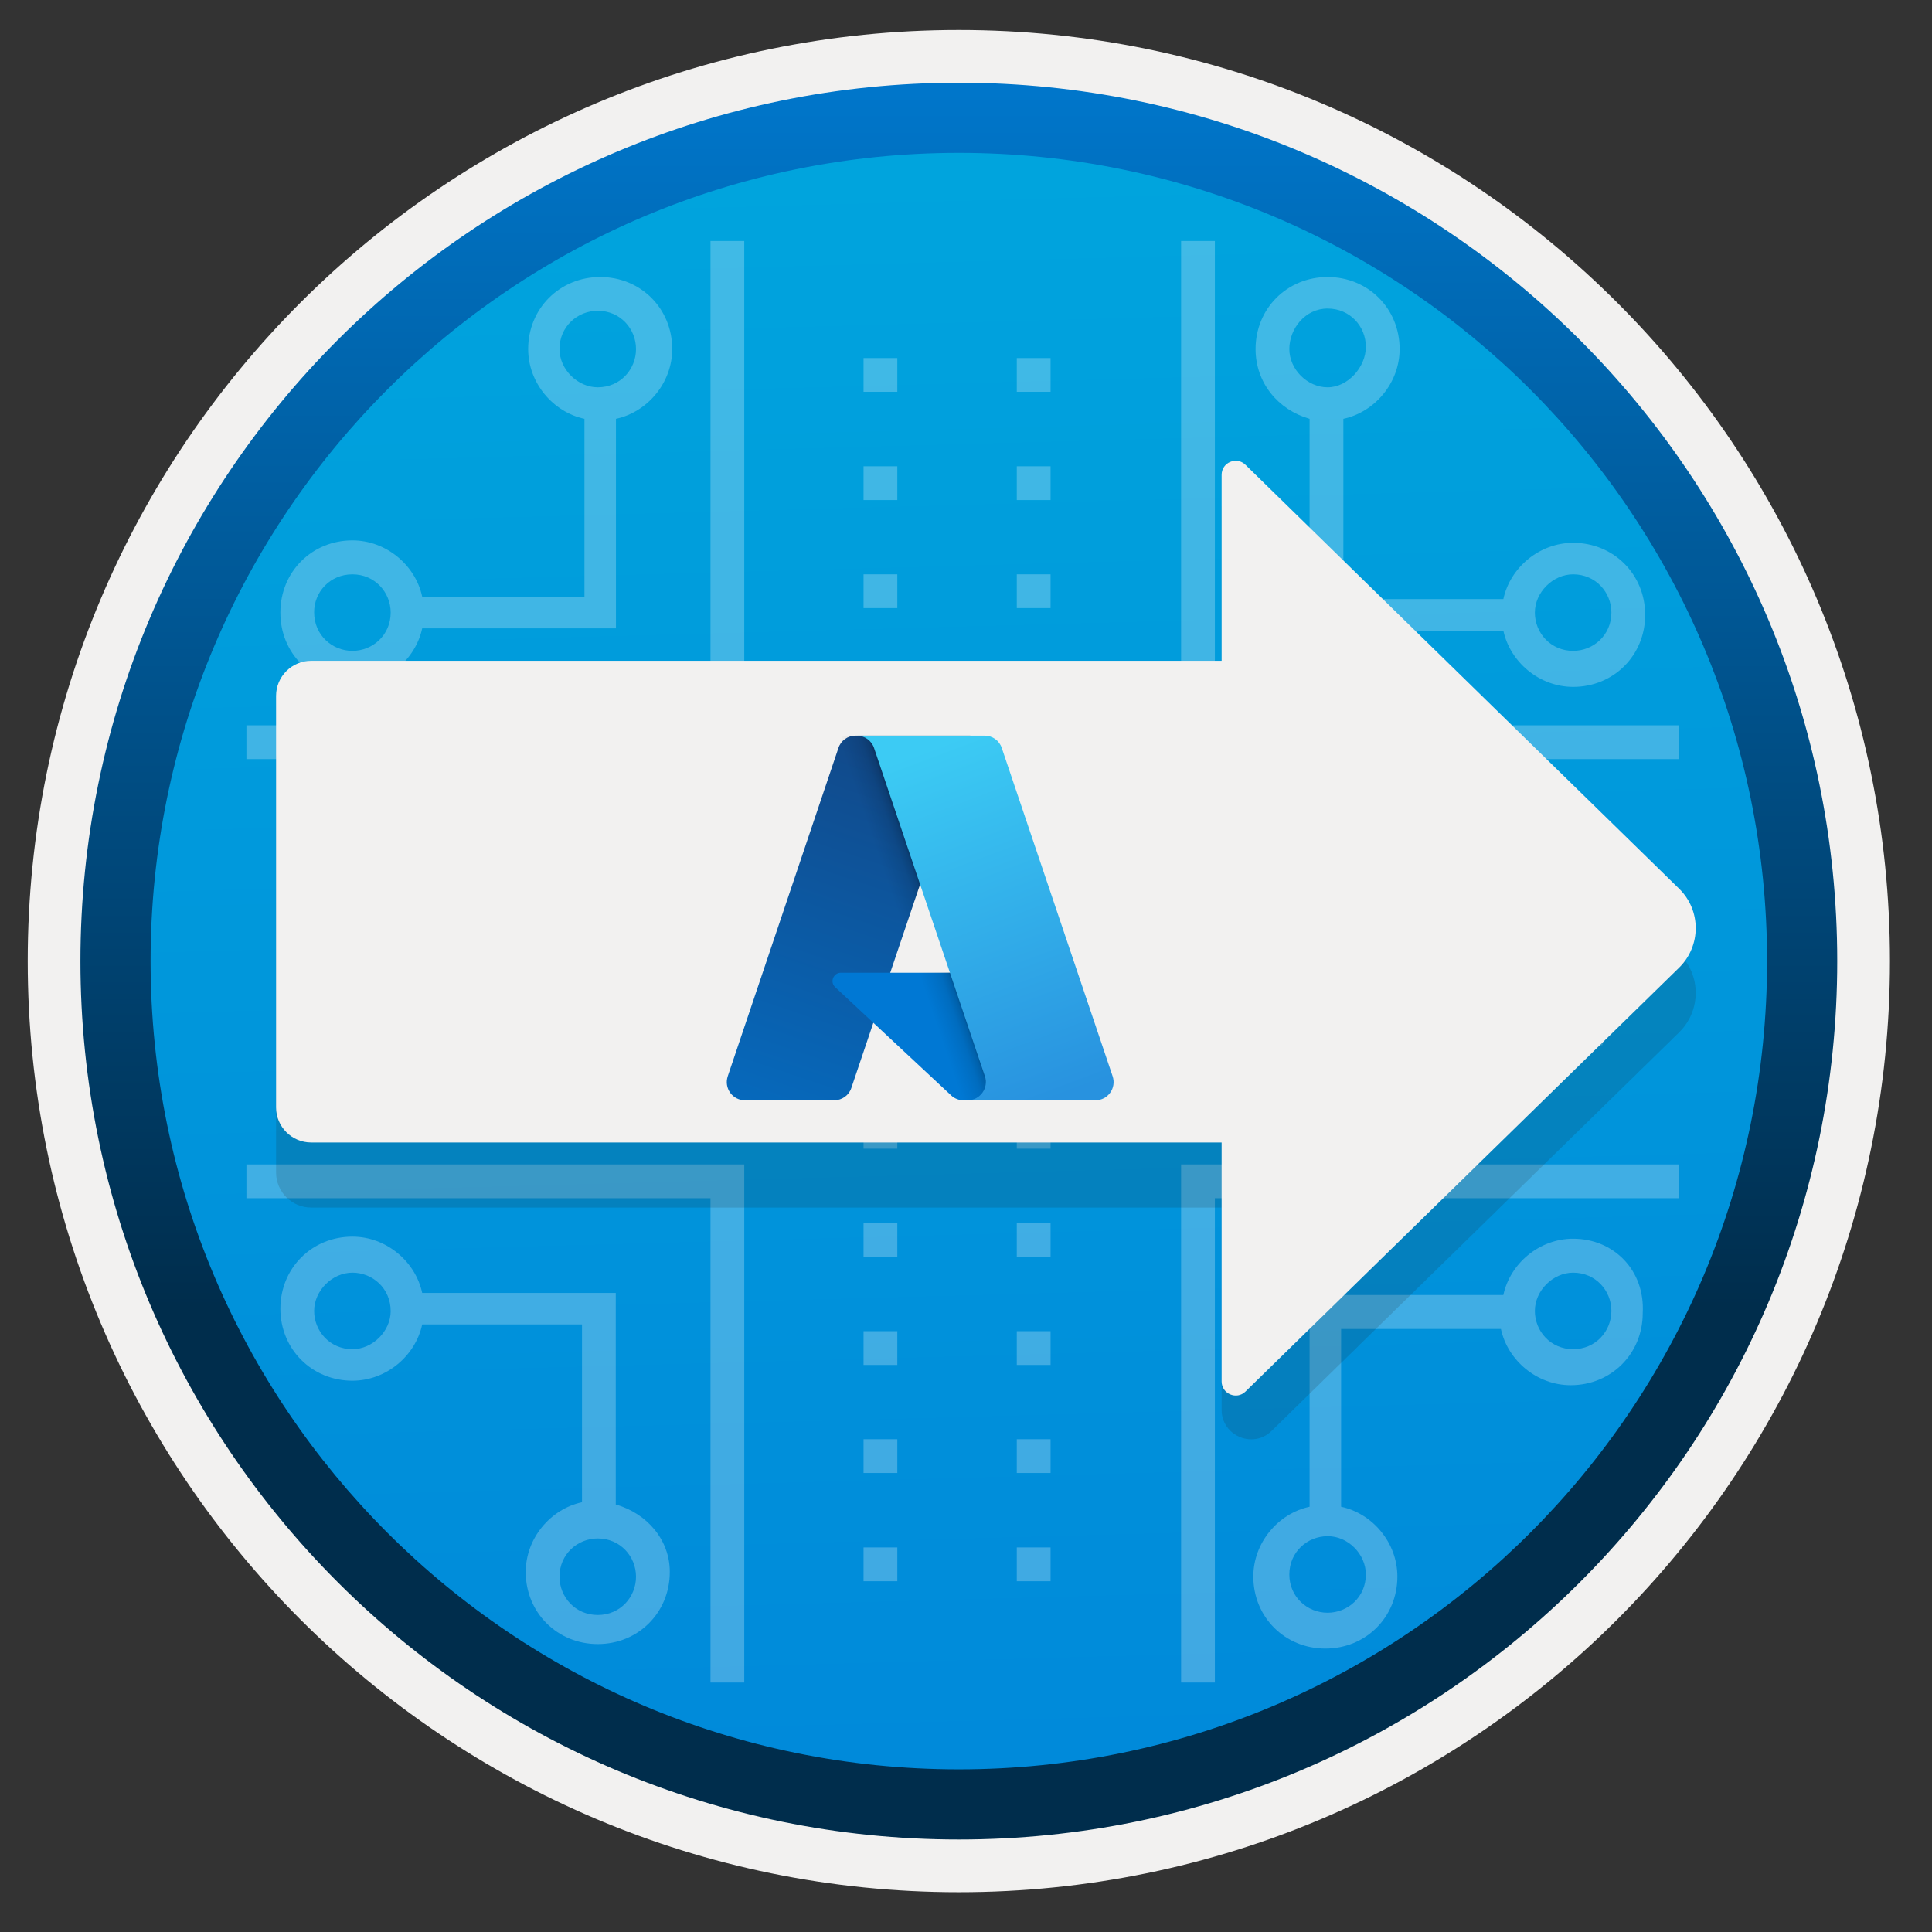 <svg width="103" height="103" viewBox="0 0 103 103" fill="none" xmlns="http://www.w3.org/2000/svg">
<rect x="0" y="0" width="103" height="103" fill="#333333" stroke="none"/>
<path d="M51.118 98.049C25.268 98.049 4.308 77.099 4.308 51.239C4.308 25.379 25.268 4.429 51.118 4.429C76.968 4.429 97.928 25.389 97.928 51.239C97.928 77.089 76.968 98.049 51.118 98.049Z" fill="url(#paint0_linear)"/>
<path fill-rule="evenodd" clip-rule="evenodd" d="M97.018 51.239C97.018 76.589 76.468 97.139 51.118 97.139C25.768 97.139 5.218 76.589 5.218 51.239C5.218 25.889 25.768 5.339 51.118 5.339C76.468 5.339 97.018 25.889 97.018 51.239ZM51.118 1.599C78.538 1.599 100.758 23.819 100.758 51.239C100.758 78.659 78.528 100.879 51.118 100.879C23.698 100.879 1.478 78.649 1.478 51.239C1.478 23.819 23.698 1.599 51.118 1.599Z" fill="#F2F1F0"/>
<path fill-rule="evenodd" clip-rule="evenodd" d="M94.208 51.239C94.208 75.039 74.918 94.329 51.118 94.329C27.318 94.329 8.028 75.039 8.028 51.239C8.028 27.439 27.318 8.149 51.118 8.149C74.918 8.149 94.208 27.439 94.208 51.239ZM51.118 4.409C76.978 4.409 97.948 25.379 97.948 51.239C97.948 77.099 76.978 98.069 51.118 98.069C25.258 98.069 4.288 77.099 4.288 51.239C4.288 25.379 25.248 4.409 51.118 4.409Z" fill="url(#paint1_linear)"/>
<g opacity="0.5">
<path opacity="0.5" fill-rule="evenodd" clip-rule="evenodd" d="M13.138 63.879H37.878V89.699H39.678V62.079H13.138V63.879Z" fill="white"/>
<path opacity="0.5" fill-rule="evenodd" clip-rule="evenodd" d="M32.828 80.209V68.929H22.508C22.148 67.249 20.588 65.929 18.788 65.929C16.628 65.929 14.948 67.609 14.948 69.769C14.948 71.929 16.628 73.609 18.788 73.609C20.588 73.609 22.148 72.289 22.508 70.609H31.028V80.089C29.348 80.449 28.028 82.009 28.028 83.809C28.028 85.969 29.708 87.649 31.868 87.649C34.028 87.649 35.708 85.969 35.708 83.809C35.718 82.129 34.518 80.689 32.828 80.209ZM18.788 71.929C17.588 71.929 16.748 70.969 16.748 69.889C16.748 68.809 17.708 67.849 18.788 67.849C19.868 67.849 20.828 68.689 20.828 69.899C20.828 70.969 19.868 71.929 18.788 71.929ZM31.868 86.099C30.668 86.099 29.828 85.139 29.828 84.059C29.828 82.859 30.788 82.019 31.868 82.019C33.068 82.019 33.908 82.979 33.908 84.059C33.908 85.129 33.078 86.099 31.868 86.099Z" fill="white"/>
<path opacity="0.5" fill-rule="evenodd" clip-rule="evenodd" d="M62.968 89.699H64.768V63.879H89.508V62.079H62.968V89.699Z" fill="white"/>
<path opacity="0.5" fill-rule="evenodd" clip-rule="evenodd" d="M83.868 66.039C82.068 66.039 80.508 67.359 80.148 69.039H69.818V80.329C68.138 80.689 66.818 82.249 66.818 84.049C66.818 86.209 68.498 87.889 70.658 87.889C72.818 87.889 74.498 86.209 74.498 84.049C74.498 82.249 73.178 80.689 71.498 80.329V70.849H80.018C80.378 72.529 81.938 73.849 83.738 73.849C85.898 73.849 87.578 72.169 87.578 70.009C87.708 67.719 86.028 66.039 83.868 66.039ZM72.818 83.939C72.818 85.139 71.858 85.979 70.778 85.979C69.698 85.979 68.738 85.139 68.738 83.939C68.738 82.739 69.698 81.899 70.778 81.899C71.858 81.889 72.818 82.849 72.818 83.939ZM83.868 71.929C82.668 71.929 81.828 70.969 81.828 69.889C81.828 68.809 82.788 67.849 83.868 67.849C85.068 67.849 85.908 68.809 85.908 69.889C85.908 70.969 85.068 71.929 83.868 71.929Z" fill="white"/>
<path opacity="0.5" fill-rule="evenodd" clip-rule="evenodd" d="M37.878 38.669H13.138V40.469H39.678V12.849H37.878V38.669Z" fill="white"/>
<path opacity="0.5" fill-rule="evenodd" clip-rule="evenodd" d="M18.788 36.499C20.588 36.499 22.148 35.179 22.508 33.499H32.838V22.329C34.518 21.969 35.838 20.409 35.838 18.609C35.838 16.449 34.158 14.769 31.998 14.769C29.838 14.769 28.158 16.449 28.158 18.609C28.158 20.409 29.478 21.969 31.158 22.329V31.809H22.508C22.148 30.129 20.588 28.809 18.788 28.809C16.628 28.809 14.948 30.489 14.948 32.649C14.938 34.819 16.618 36.499 18.788 36.499ZM29.828 18.609C29.828 17.409 30.788 16.569 31.868 16.569C33.068 16.569 33.908 17.529 33.908 18.609C33.908 19.689 33.068 20.649 31.868 20.649C30.788 20.649 29.828 19.689 29.828 18.609ZM18.788 30.619C19.988 30.619 20.828 31.579 20.828 32.659C20.828 33.859 19.868 34.699 18.788 34.699C17.708 34.699 16.748 33.859 16.748 32.649C16.738 31.579 17.578 30.619 18.788 30.619Z" fill="white"/>
<path opacity="0.5" fill-rule="evenodd" clip-rule="evenodd" d="M64.768 38.669V12.849H62.968V40.469H89.508V38.669H64.768Z" fill="white"/>
<path opacity="0.5" fill-rule="evenodd" clip-rule="evenodd" d="M69.818 22.329V33.619H80.148C80.508 35.299 82.068 36.619 83.868 36.619C86.028 36.619 87.708 34.939 87.708 32.779C87.708 30.619 86.028 28.939 83.868 28.939C82.068 28.939 80.508 30.259 80.148 31.939H71.618V22.329C73.298 21.969 74.618 20.409 74.618 18.609C74.618 16.449 72.938 14.769 70.778 14.769C68.618 14.769 66.938 16.449 66.938 18.609C66.938 20.409 68.138 21.849 69.818 22.329ZM83.868 30.619C85.068 30.619 85.908 31.579 85.908 32.659C85.908 33.859 84.948 34.699 83.868 34.699C82.668 34.699 81.828 33.739 81.828 32.659C81.828 31.579 82.788 30.619 83.868 30.619ZM70.778 16.449C71.978 16.449 72.818 17.409 72.818 18.489C72.818 19.569 71.858 20.649 70.778 20.649C69.698 20.649 68.738 19.689 68.738 18.609C68.738 17.529 69.578 16.449 70.778 16.449Z" fill="white"/>
<path opacity="0.5" fill-rule="evenodd" clip-rule="evenodd" d="M46.038 49.709H47.838V47.909H46.038V49.709Z" fill="white"/>
<path opacity="0.5" fill-rule="evenodd" clip-rule="evenodd" d="M46.038 43.949H47.838V42.149H46.038V43.949Z" fill="white"/>
<path opacity="0.5" fill-rule="evenodd" clip-rule="evenodd" d="M46.038 55.479H47.838V53.679H46.038V55.479Z" fill="white"/>
<path opacity="0.5" fill-rule="evenodd" clip-rule="evenodd" d="M46.038 26.659H47.838V24.859H46.038V26.659Z" fill="white"/>
<path opacity="0.5" fill-rule="evenodd" clip-rule="evenodd" d="M46.038 32.419H47.838V30.619H46.038V32.419Z" fill="white"/>
<path opacity="0.5" fill-rule="evenodd" clip-rule="evenodd" d="M46.038 38.179H47.838V36.379H46.038V38.179Z" fill="white"/>
<path opacity="0.5" fill-rule="evenodd" clip-rule="evenodd" d="M46.038 78.529H47.838V76.729H46.038V78.529Z" fill="white"/>
<path opacity="0.5" fill-rule="evenodd" clip-rule="evenodd" d="M46.038 84.299H47.838V82.499H46.038V84.299Z" fill="white"/>
<path opacity="0.5" fill-rule="evenodd" clip-rule="evenodd" d="M46.038 67.009H47.838V65.209H46.038V67.009Z" fill="white"/>
<path opacity="0.5" fill-rule="evenodd" clip-rule="evenodd" d="M46.038 61.239H47.838V59.439H46.038V61.239Z" fill="white"/>
<path opacity="0.5" fill-rule="evenodd" clip-rule="evenodd" d="M46.038 72.769H47.838V70.969H46.038V72.769Z" fill="white"/>
<path opacity="0.5" fill-rule="evenodd" clip-rule="evenodd" d="M46.038 20.889H47.838V19.089H46.038V20.889Z" fill="white"/>
<path opacity="0.5" fill-rule="evenodd" clip-rule="evenodd" d="M54.208 38.179H56.008V36.379H54.208V38.179Z" fill="white"/>
<path opacity="0.5" fill-rule="evenodd" clip-rule="evenodd" d="M54.208 43.949H56.008V42.149H54.208V43.949Z" fill="white"/>
<path opacity="0.5" fill-rule="evenodd" clip-rule="evenodd" d="M54.208 49.709H56.008V47.909H54.208V49.709Z" fill="white"/>
<path opacity="0.5" fill-rule="evenodd" clip-rule="evenodd" d="M54.208 20.889H56.008V19.089H54.208V20.889Z" fill="white"/>
<path opacity="0.5" fill-rule="evenodd" clip-rule="evenodd" d="M54.208 55.479H56.008V53.679H54.208V55.479Z" fill="white"/>
<path opacity="0.5" fill-rule="evenodd" clip-rule="evenodd" d="M54.208 32.419H56.008V30.619H54.208V32.419Z" fill="white"/>
<path opacity="0.5" fill-rule="evenodd" clip-rule="evenodd" d="M54.208 26.659H56.008V24.859H54.208V26.659Z" fill="white"/>
<path opacity="0.5" fill-rule="evenodd" clip-rule="evenodd" d="M54.208 78.529H56.008V76.729H54.208V78.529Z" fill="white"/>
<path opacity="0.5" fill-rule="evenodd" clip-rule="evenodd" d="M54.208 61.239H56.008V59.439H54.208V61.239Z" fill="white"/>
<path opacity="0.5" fill-rule="evenodd" clip-rule="evenodd" d="M54.208 67.009H56.008V65.209H54.208V67.009Z" fill="white"/>
<path opacity="0.5" fill-rule="evenodd" clip-rule="evenodd" d="M54.208 72.769H56.008V70.969H54.208V72.769Z" fill="white"/>
<path opacity="0.5" fill-rule="evenodd" clip-rule="evenodd" d="M54.208 84.299H56.008V82.499H54.208V84.299Z" fill="white"/>
<path opacity="0.5" fill-rule="evenodd" clip-rule="evenodd" d="M27.428 55.719H29.228V53.919H27.428V55.719Z" fill="white"/>
<path opacity="0.5" fill-rule="evenodd" clip-rule="evenodd" d="M32.478 55.719H34.278V53.919H32.478V55.719Z" fill="white"/>
<path opacity="0.5" fill-rule="evenodd" clip-rule="evenodd" d="M17.338 55.719H19.138V53.919H17.338V55.719Z" fill="white"/>
<path opacity="0.5" fill-rule="evenodd" clip-rule="evenodd" d="M22.388 55.719H24.188V53.919H22.388V55.719Z" fill="white"/>
<path opacity="0.5" fill-rule="evenodd" clip-rule="evenodd" d="M37.518 55.719H39.318V53.919H37.518V55.719Z" fill="white"/>
<path opacity="0.5" fill-rule="evenodd" clip-rule="evenodd" d="M17.338 48.869H19.138V47.069H17.338V48.869Z" fill="white"/>
<path opacity="0.5" fill-rule="evenodd" clip-rule="evenodd" d="M32.478 48.869H34.278V47.069H32.478V48.869Z" fill="white"/>
<path opacity="0.5" fill-rule="evenodd" clip-rule="evenodd" d="M37.518 48.869H39.318V47.069H37.518V48.869Z" fill="white"/>
<path opacity="0.5" fill-rule="evenodd" clip-rule="evenodd" d="M22.388 48.869H24.188V47.069H22.388V48.869Z" fill="white"/>
<path opacity="0.5" fill-rule="evenodd" clip-rule="evenodd" d="M27.428 48.869H29.228V47.069H27.428V48.869Z" fill="white"/>
<path opacity="0.5" fill-rule="evenodd" clip-rule="evenodd" d="M78.578 48.869H80.378V47.069H78.578V48.869Z" fill="white"/>
<path opacity="0.5" fill-rule="evenodd" clip-rule="evenodd" d="M73.538 48.869H75.338V47.069H73.538V48.869Z" fill="white"/>
<path opacity="0.5" fill-rule="evenodd" clip-rule="evenodd" d="M63.448 48.869H65.248V47.069H63.448V48.869Z" fill="white"/>
<path opacity="0.5" fill-rule="evenodd" clip-rule="evenodd" d="M83.628 48.869H85.428V47.069H83.628V48.869Z" fill="white"/>
<path opacity="0.5" fill-rule="evenodd" clip-rule="evenodd" d="M68.498 48.869H70.298V47.069H68.498V48.869Z" fill="white"/>
<path opacity="0.5" fill-rule="evenodd" clip-rule="evenodd" d="M83.628 55.719H85.428V53.919H83.628V55.719Z" fill="white"/>
<path opacity="0.5" fill-rule="evenodd" clip-rule="evenodd" d="M63.448 55.719H65.248V53.919H63.448V55.719Z" fill="white"/>
<path opacity="0.5" fill-rule="evenodd" clip-rule="evenodd" d="M68.498 55.719H70.298V53.919H68.498V55.719Z" fill="white"/>
<path opacity="0.5" fill-rule="evenodd" clip-rule="evenodd" d="M73.538 55.719H75.338V53.919H73.538V55.719Z" fill="white"/>
<path opacity="0.5" fill-rule="evenodd" clip-rule="evenodd" d="M78.578 55.719H80.378V53.919H78.578V55.719Z" fill="white"/>
</g>
<path opacity="0.15" d="M89.518 50.829L65.128 26.989V38.679H16.588C15.558 38.679 14.718 39.519 14.718 40.549V62.509C14.718 63.539 15.558 64.379 16.588 64.379H65.128V75.159C65.128 76.549 66.808 77.259 67.798 76.279L89.518 55.039C90.698 53.879 90.698 51.989 89.518 50.829Z" fill="#1F1D20"/>
<path d="M89.518 47.379L66.398 24.779C65.928 24.319 65.128 24.649 65.128 25.319V35.229H16.588C15.558 35.229 14.718 36.069 14.718 37.099V59.039C14.718 60.069 15.558 60.909 16.588 60.909H65.128V73.649C65.128 74.309 65.928 74.649 66.398 74.189L89.518 51.589C90.698 50.429 90.698 48.529 89.518 47.379Z" fill="#F2F1F0"/>
<path d="M44.698 39.879C44.828 39.479 45.198 39.219 45.618 39.219H51.728L45.388 57.999C45.258 58.399 44.888 58.659 44.468 58.659H39.718C39.048 58.659 38.588 58.009 38.798 57.379L44.698 39.879Z" fill="url(#paint2_linear)"/>
<path d="M54.458 51.859H44.828C44.428 51.859 44.228 52.359 44.528 52.629L50.708 58.399C50.888 58.569 51.128 58.659 51.368 58.659H56.818L54.458 51.859Z" fill="#0078D4"/>
<path d="M51.728 39.219H44.918L38.358 58.659H45.168L46.568 54.519L51.008 58.659H56.838L54.468 51.849H47.468L51.728 39.219Z" fill="url(#paint3_linear)"/>
<path d="M53.408 39.879C53.278 39.479 52.908 39.219 52.488 39.219H45.648H45.678C46.098 39.219 46.468 39.489 46.598 39.879L52.508 57.379C52.718 58.009 52.248 58.659 51.588 58.659H51.488H58.398C59.068 58.659 59.528 58.009 59.318 57.379L53.408 39.879Z" fill="url(#paint4_linear)"/>
<defs>
<linearGradient id="paint0_linear" x1="49.347" y1="-13.554" x2="53.33" y2="132.214" gradientUnits="userSpaceOnUse">
<stop stop-color="#00ABDE"/>
<stop offset="1" stop-color="#007ED8"/>
</linearGradient>
<linearGradient id="paint1_linear" x1="51.118" y1="-2.253" x2="51.118" y2="99.511" gradientUnits="userSpaceOnUse">
<stop stop-color="#007ED8"/>
<stop offset="0.707" stop-color="#002D4C"/>
</linearGradient>
<linearGradient id="paint2_linear" x1="47.845" y1="40.66" x2="41.504" y2="59.395" gradientUnits="userSpaceOnUse">
<stop stop-color="#114A8B"/>
<stop offset="1" stop-color="#0669BC"/>
</linearGradient>
<linearGradient id="paint3_linear" x1="49.78" y1="49.315" x2="48.277" y2="49.828" gradientUnits="userSpaceOnUse">
<stop stop-opacity="0.3"/>
<stop offset="0.071" stop-opacity="0.2"/>
<stop offset="0.321" stop-opacity="0.1"/>
<stop offset="0.623" stop-opacity="0.05"/>
<stop offset="1" stop-opacity="0"/>
</linearGradient>
<linearGradient id="paint4_linear" x1="49.008" y1="40.113" x2="55.969" y2="58.66" gradientUnits="userSpaceOnUse">
<stop stop-color="#3CCBF4"/>
<stop offset="1" stop-color="#2892DF"/>
</linearGradient>
</defs>
</svg>
